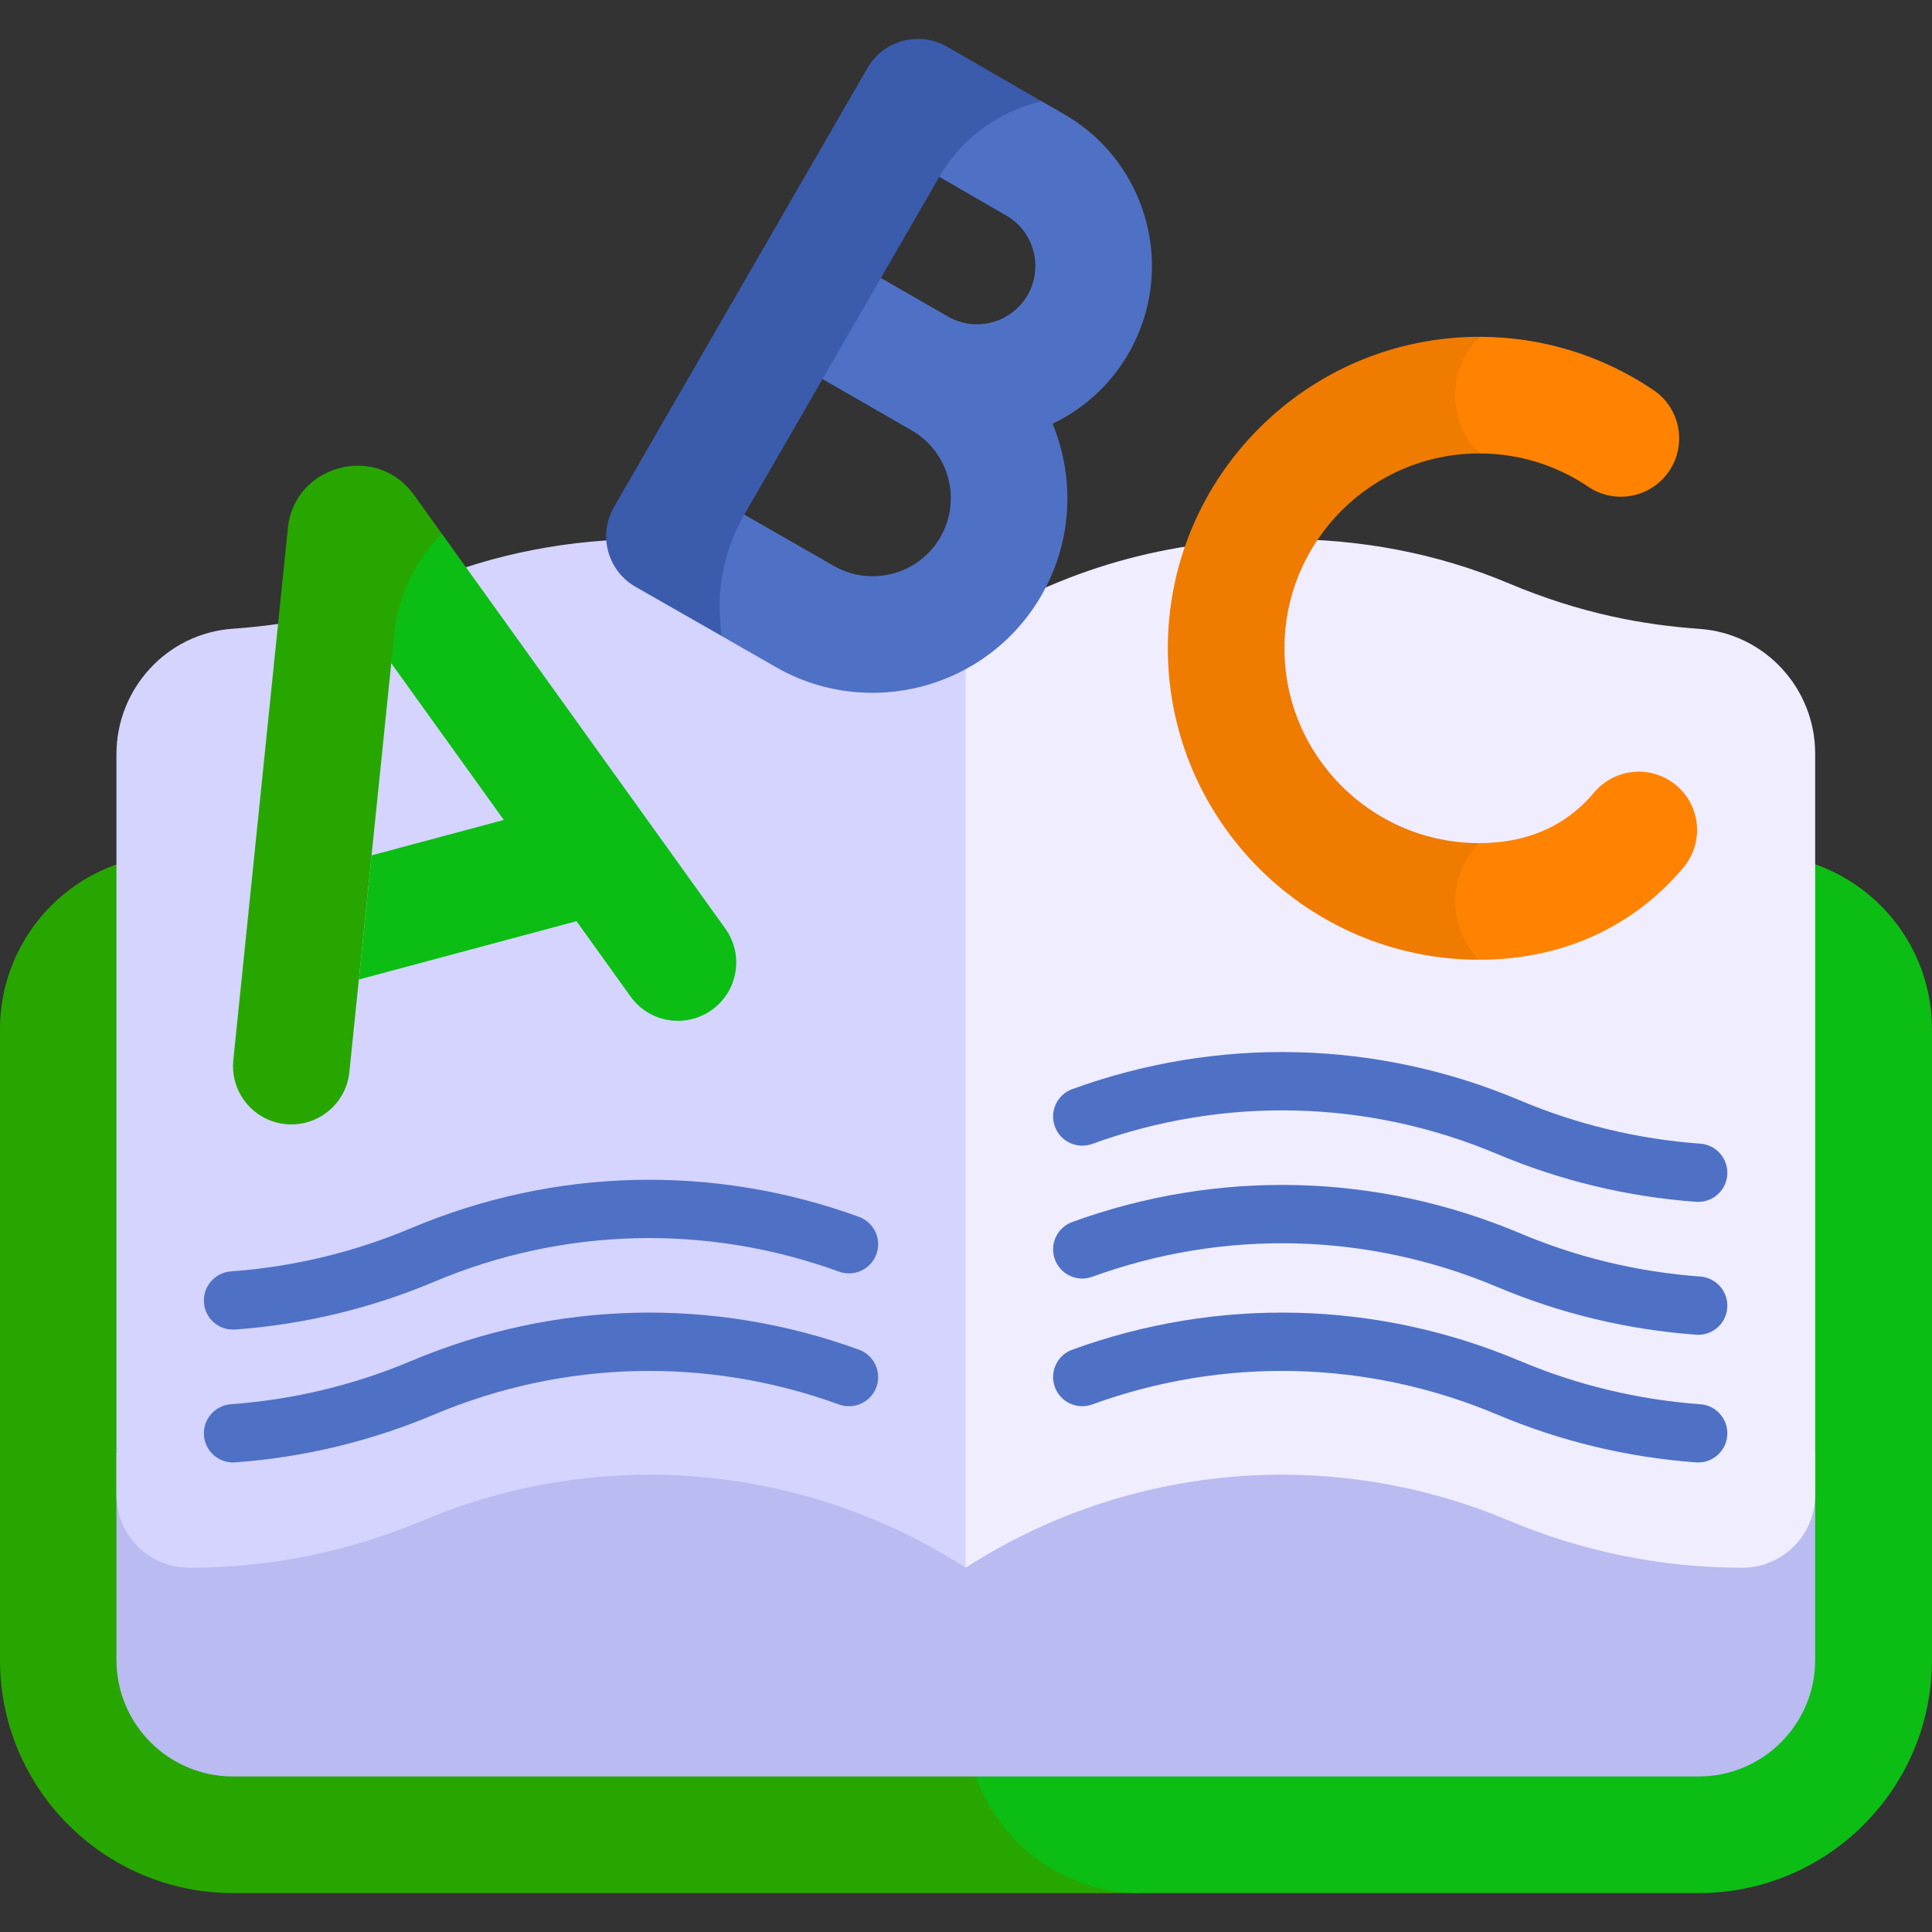 <svg width="30" height="30" viewBox="0 0 30 30" fill="none" xmlns="http://www.w3.org/2000/svg">
<rect x="0" y="0" width="30" height="30" fill="#333333" stroke="none"/>
<g clip-path="url(#clip0_22469_12816)">
<path d="M2.716 13.267C1.216 13.267 0 14.483 0 15.983V25.775C0 27.775 1.622 29.396 3.622 29.396H17.706V13.267H2.716Z" fill="#27A600"/>
<path d="M27.284 13.267H17.716C16.215 13.267 14.997 14.484 14.997 15.985V26.677C14.997 28.179 16.215 29.396 17.716 29.396H26.378C28.378 29.396 30 27.775 30 25.774V15.983C30 14.483 28.784 13.267 27.284 13.267Z" fill="#0CBD13"/>
<path d="M1.808 22.56V25.774C1.808 26.775 2.619 27.585 3.619 27.585H26.375C27.375 27.585 28.186 26.774 28.186 25.774V22.56H1.808Z" fill="#B9BBF1"/>
<path d="M14.994 9.792C13.513 8.837 11.834 8.37 10.07 8.37C8.886 8.37 7.695 8.582 6.566 9.058C5.57 9.478 4.627 9.692 3.612 9.763C2.593 9.835 1.808 10.692 1.808 11.713V23.213C1.808 23.838 2.314 24.344 2.939 24.344C4.185 24.344 5.418 24.095 6.566 23.611C9.31 22.454 12.467 22.715 14.994 24.344L18.237 14.195L14.994 9.792Z" fill="#D4D4FF"/>
<path d="M23.428 9.058C22.3 8.583 21.106 8.37 19.917 8.37C18.152 8.37 16.482 8.833 14.994 9.792V24.344C17.511 22.722 20.669 22.448 23.428 23.611C24.576 24.095 25.809 24.344 27.055 24.344C27.68 24.344 28.186 23.838 28.186 23.213V11.703C28.186 10.686 27.402 9.836 26.388 9.765C25.527 9.704 24.548 9.531 23.428 9.058Z" fill="#EFEDFF"/>
<path d="M13.338 18.895C11.075 18.072 8.607 18.133 6.39 19.068C5.497 19.445 4.553 19.672 3.586 19.742C3.336 19.761 3.149 19.977 3.167 20.227C3.168 20.242 3.17 20.256 3.172 20.271C3.209 20.487 3.398 20.647 3.618 20.646C3.629 20.646 3.64 20.646 3.652 20.645C4.718 20.567 5.757 20.318 6.742 19.903C8.748 19.056 10.98 19.001 13.028 19.746C13.263 19.832 13.523 19.71 13.609 19.475C13.694 19.24 13.573 18.981 13.338 18.895Z" fill="#4F71C5"/>
<path d="M13.338 20.958C11.075 20.134 8.607 20.196 6.39 21.131C5.497 21.508 4.553 21.734 3.586 21.805C3.336 21.823 3.149 22.04 3.167 22.289C3.184 22.527 3.383 22.709 3.618 22.709C3.629 22.709 3.64 22.709 3.652 22.708C4.718 22.63 5.757 22.38 6.742 21.965C8.748 21.119 10.98 21.064 13.028 21.809C13.263 21.894 13.523 21.773 13.609 21.538C13.694 21.303 13.573 21.043 13.338 20.958Z" fill="#4F71C5"/>
<path d="M26.403 21.805C25.435 21.734 24.491 21.508 23.598 21.131C21.381 20.196 18.914 20.134 16.65 20.958C16.415 21.043 16.294 21.303 16.38 21.538C16.465 21.773 16.725 21.894 16.96 21.808C19.008 21.064 21.241 21.119 23.247 21.965C24.231 22.38 25.27 22.63 26.337 22.708C26.348 22.709 26.359 22.709 26.37 22.709C26.605 22.709 26.804 22.527 26.821 22.289C26.839 22.04 26.652 21.823 26.403 21.805Z" fill="#4F71C5"/>
<path d="M16.96 17.763C19.008 17.018 21.241 17.073 23.247 17.919C24.231 18.334 25.27 18.584 26.337 18.662C26.348 18.663 26.359 18.663 26.37 18.663C26.605 18.663 26.804 18.482 26.821 18.244C26.839 17.994 26.652 17.777 26.403 17.759C25.435 17.688 24.491 17.462 23.598 17.085C21.381 16.15 18.914 16.088 16.65 16.912C16.415 16.997 16.294 17.257 16.38 17.492C16.465 17.727 16.725 17.848 16.96 17.763Z" fill="#4F71C5"/>
<path d="M26.403 19.822C25.435 19.752 24.491 19.525 23.598 19.148C21.381 18.213 18.914 18.152 16.65 18.975C16.415 19.061 16.294 19.32 16.38 19.555C16.465 19.79 16.725 19.912 16.96 19.826C19.008 19.081 21.241 19.137 23.246 19.983C24.23 20.398 25.27 20.648 26.337 20.725C26.348 20.726 26.359 20.727 26.37 20.727C26.605 20.727 26.804 20.545 26.821 20.307C26.839 20.058 26.652 19.841 26.403 19.822Z" fill="#4F71C5"/>
<path d="M16.53 1.777L16.169 1.569H14.585V2.746L15.624 3.346C16.057 3.595 16.206 4.15 15.956 4.583C15.706 5.015 15.151 5.164 14.719 4.915L13.678 4.316H12.772V5.886L14.158 6.684C14.737 7.019 14.937 7.762 14.602 8.342C14.268 8.921 13.524 9.12 12.945 8.786C12.663 8.623 12.118 8.312 11.557 7.991H9.906L11.206 9.876C11.547 10.071 11.866 10.254 12.039 10.354C13.483 11.188 15.336 10.691 16.17 9.247C16.658 8.402 16.69 7.418 16.344 6.579C16.823 6.351 17.239 5.981 17.524 5.488C18.273 4.191 17.827 2.526 16.53 1.777Z" fill="#4F71C5"/>
<path d="M14.706 0.725C14.565 0.643 14.403 0.604 14.257 0.604C13.943 0.604 13.638 0.764 13.47 1.056L9.534 7.873C9.284 8.306 9.432 8.86 9.865 9.11C9.875 9.115 10.474 9.457 11.206 9.876C11.109 9.172 11.236 8.547 11.557 7.991L14.585 2.746C14.901 2.199 15.415 1.794 16.02 1.614L16.169 1.57L14.706 0.725Z" fill="#3B5CAD"/>
<path d="M5.572 15.21L8.952 14.304L9.791 15.474C10.085 15.883 10.651 15.971 11.055 15.681C11.461 15.389 11.554 14.824 11.262 14.418L6.861 8.287H6.075V10.298L7.823 12.732L5.769 13.282L5.572 15.21Z" fill="#0CBD13"/>
<path d="M5.77 13.282H4.365L5.572 15.21L5.77 13.282Z" fill="#70DCBA"/>
<path d="M6.409 7.659C5.811 6.874 4.564 7.237 4.47 8.201L3.623 16.462C3.573 16.96 3.934 17.404 4.432 17.455C4.929 17.506 5.374 17.144 5.425 16.647L6.122 9.843C6.182 9.255 6.443 8.706 6.861 8.288L6.409 7.659Z" fill="#27A600"/>
<path d="M24.662 7.558C25.076 7.838 25.639 7.729 25.919 7.314C26.199 6.9 26.09 6.337 25.675 6.057C24.875 5.516 23.94 5.23 22.971 5.23L22.065 6.136L22.971 7.041C23.577 7.041 24.162 7.22 24.662 7.558Z" fill="#FF8300"/>
<path d="M26.029 12.194C25.646 11.873 25.075 11.923 24.753 12.306C24.293 12.855 23.671 13.092 22.971 13.092L22.065 13.998L22.971 14.903C24.267 14.903 25.373 14.386 26.141 13.47C26.462 13.087 26.412 12.515 26.029 12.194Z" fill="#FF8300"/>
<path d="M22.971 7.041C22.731 6.801 22.596 6.476 22.596 6.136C22.596 5.796 22.731 5.471 22.971 5.23C20.304 5.23 18.134 7.4 18.134 10.067C18.134 12.734 20.304 14.903 22.971 14.903C22.731 14.663 22.596 14.337 22.596 13.998C22.596 13.658 22.731 13.332 22.971 13.092C21.302 13.092 19.945 11.735 19.945 10.067C19.945 8.398 21.302 7.041 22.971 7.041Z" fill="#EF7B00"/>
</g>
<defs>
<clipPath id="clip0_22469_12816">
<rect width="30" height="30" fill="white"/>
</clipPath>
</defs>
</svg>

